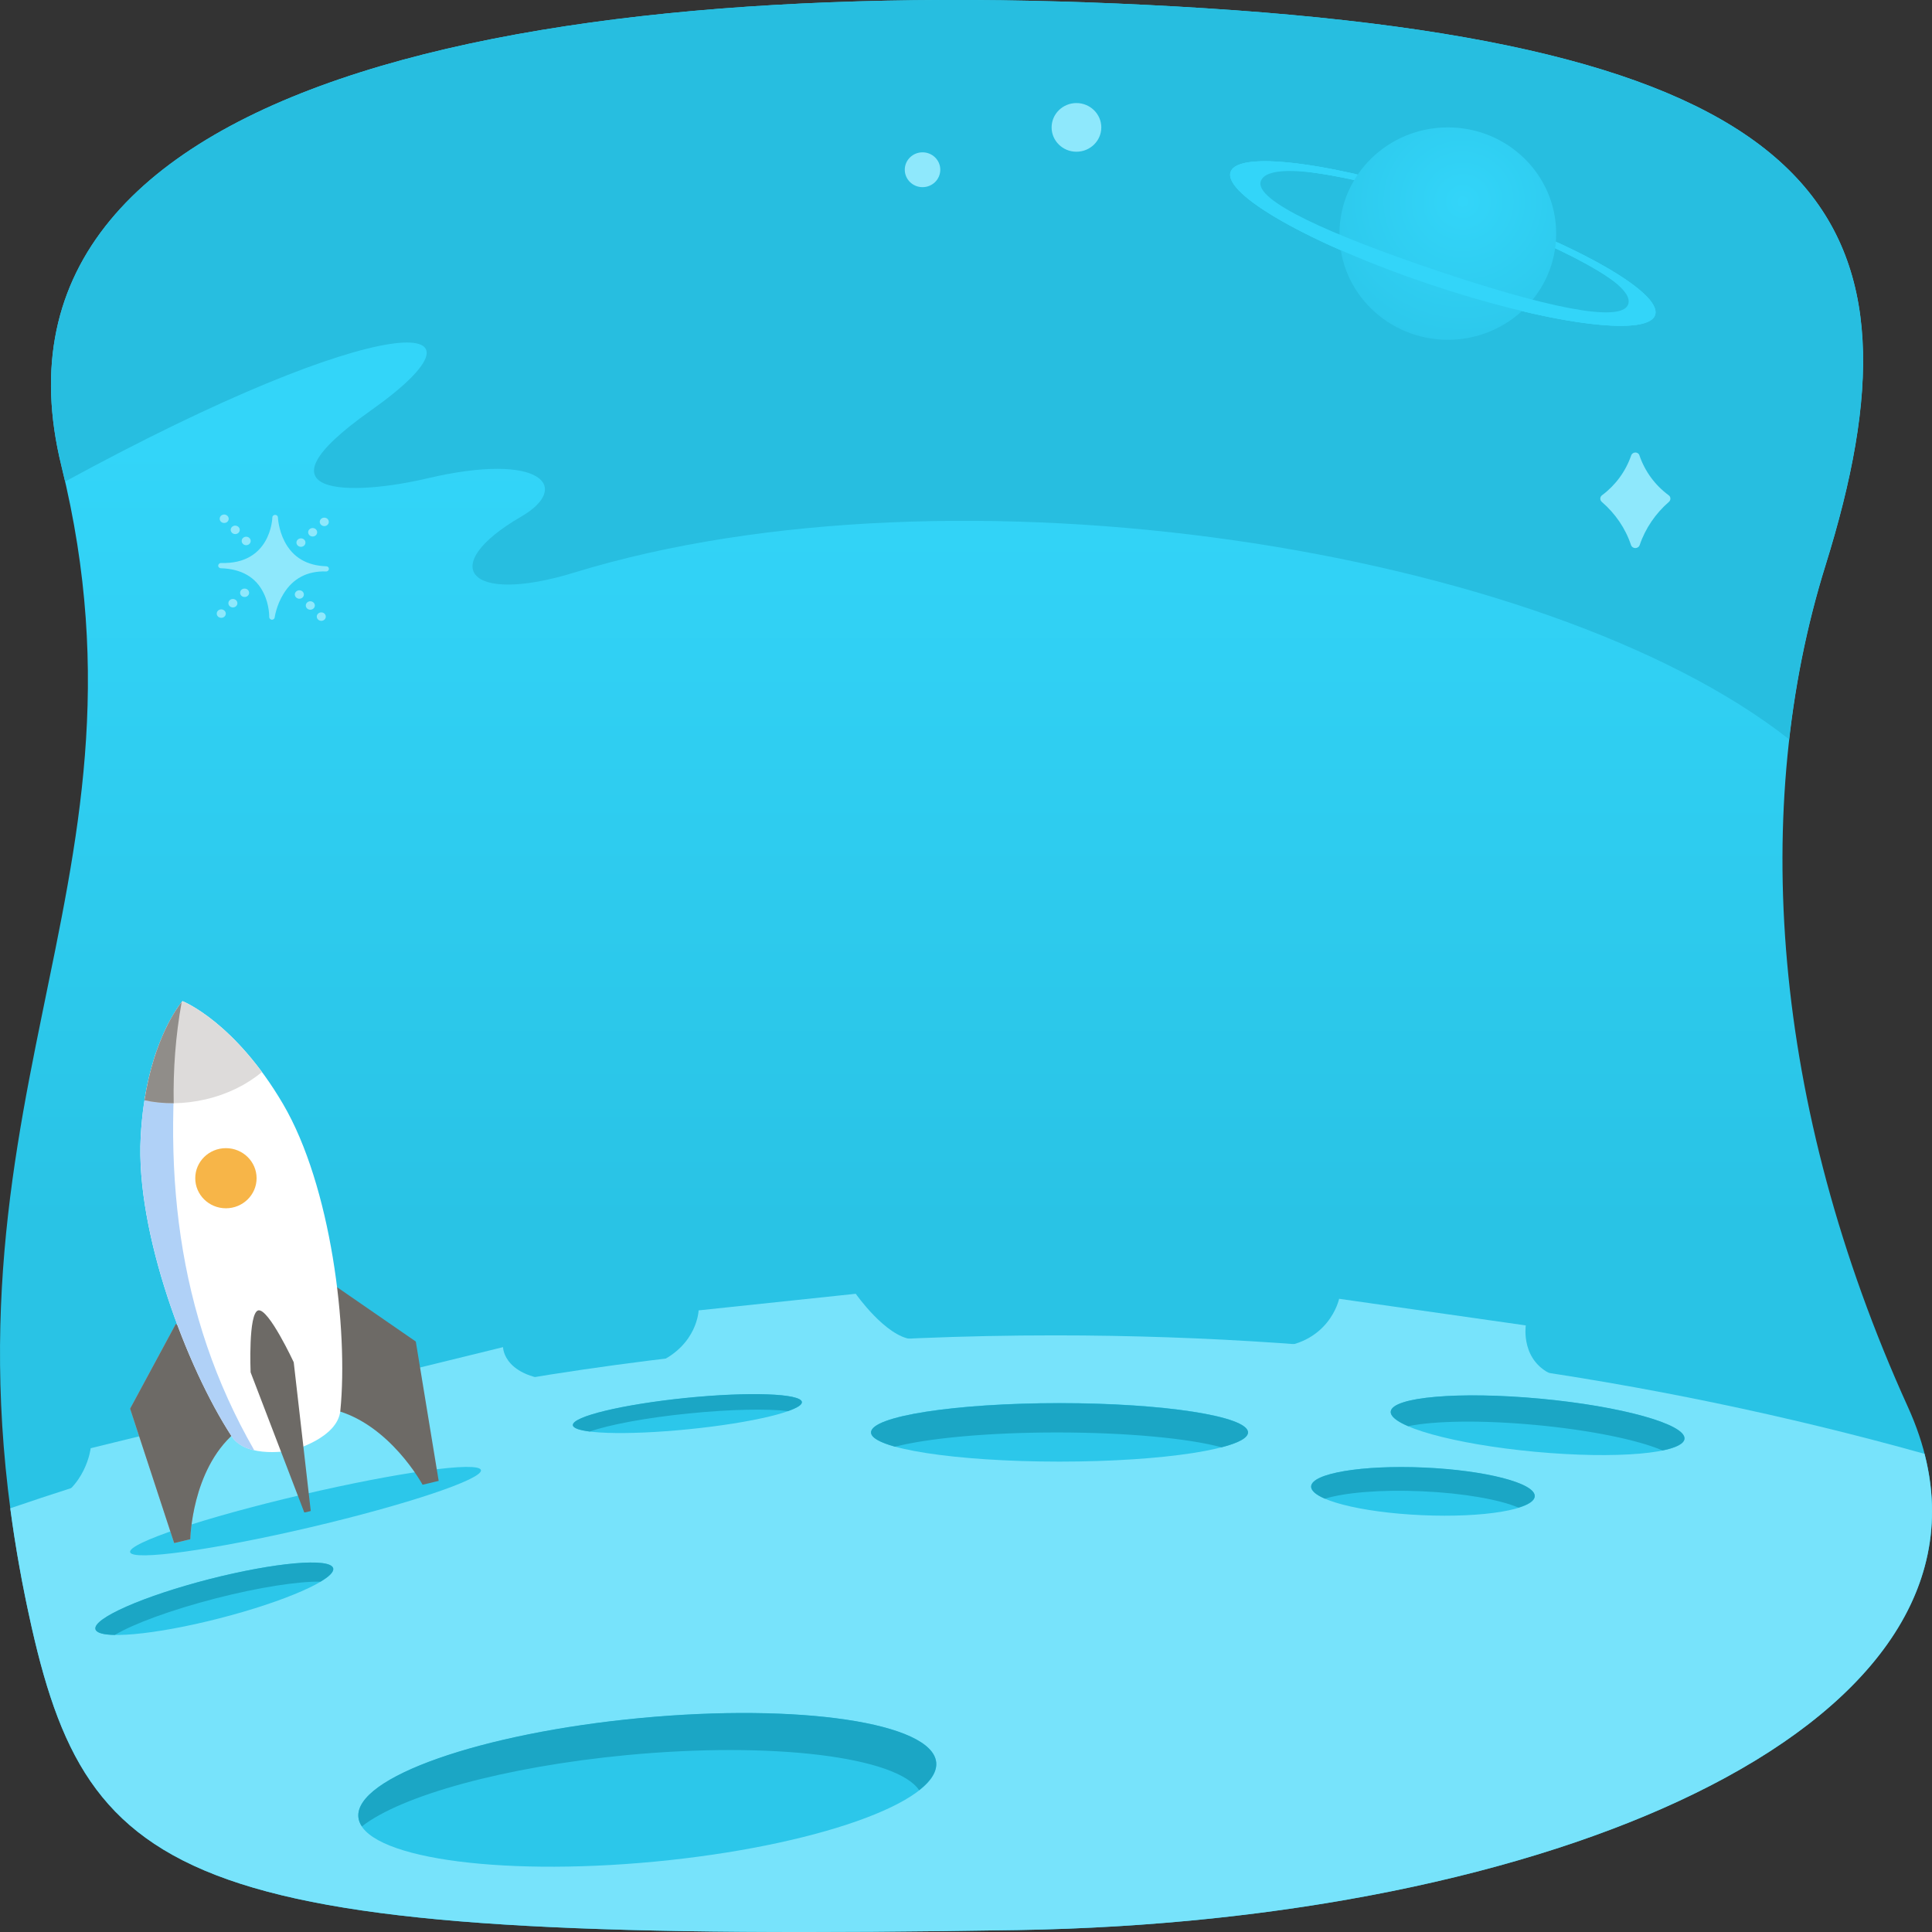 <svg width="32" height="32" viewBox="0 0 32 32" fill="none" xmlns="http://www.w3.org/2000/svg">
<rect x="0" y="0" width="32" height="32" fill="#333333" stroke="none"/>
<g clip-path="url(#clip0)">
<path d="M16.855 31.968C3.3 32.187 1.524 31.374 0.525 26.955C-1.412 18.384 2.766 14.812 1.018 7.72C-0.612 1.106 9.52 -0.531 19.984 0.138C30.448 0.808 32 3.707 30.236 9.367C28.997 13.339 29.325 18.288 31.602 23.306C33.879 28.324 26.086 31.818 16.855 31.968Z" fill="url(#paint0_linear)"/>
<path d="M19.984 0.138C9.52 -0.531 -0.612 1.106 1.018 7.72C1.038 7.806 1.059 7.891 1.079 7.976C6.359 5.097 8.446 5.171 6.131 6.807C4.111 8.236 5.827 8.218 7.079 7.923C8.976 7.477 9.47 8.071 8.634 8.556C7.227 9.372 7.747 10.025 9.506 9.485C15.804 7.552 25.58 9.059 29.633 12.245C29.747 11.242 29.949 10.28 30.233 9.369C32 3.707 30.447 0.808 19.984 0.138Z" fill="#27BEE0"/>
<path d="M27.017 7.545C26.926 7.808 26.758 8.036 26.537 8.201C26.497 8.229 26.496 8.283 26.532 8.314C26.752 8.504 26.921 8.747 27.014 9.026C27.038 9.095 27.135 9.095 27.159 9.026C27.254 8.747 27.424 8.503 27.641 8.314C27.677 8.283 27.677 8.229 27.636 8.201C27.413 8.036 27.245 7.808 27.155 7.545C27.135 7.478 27.04 7.478 27.017 7.545Z" fill="#8EE8FC"/>
<path d="M15.28 3.1C15.443 3.1 15.574 2.971 15.574 2.811C15.574 2.652 15.443 2.523 15.28 2.523C15.118 2.523 14.986 2.652 14.986 2.811C14.986 2.971 15.118 3.1 15.28 3.1Z" fill="#8EE8FC"/>
<path d="M17.829 2.513C18.056 2.513 18.241 2.333 18.241 2.11C18.241 1.888 18.056 1.707 17.829 1.707C17.602 1.707 17.418 1.888 17.418 2.11C17.418 2.333 17.602 2.513 17.829 2.513Z" fill="#8EE8FC"/>
<path d="M24.134 3.363C22.193 2.708 20.513 2.477 20.384 2.848C20.253 3.218 21.723 4.051 23.663 4.705C25.604 5.36 27.284 5.591 27.413 5.22C27.544 4.848 26.074 4.017 24.134 3.363ZM23.694 4.615C21.935 4.022 20.603 3.281 20.715 2.96C20.827 2.638 22.345 2.86 24.102 3.453C25.86 4.046 27.193 4.787 27.08 5.108C26.968 5.428 25.453 5.208 23.694 4.615Z" fill="#33D5F9"/>
<path d="M24.134 3.363C22.193 2.708 20.513 2.477 20.384 2.848C20.253 3.218 21.723 4.051 23.663 4.705C25.604 5.36 27.284 5.591 27.413 5.22C27.544 4.848 26.074 4.017 24.134 3.363ZM23.694 4.615C21.935 4.022 20.603 3.281 20.715 2.96C20.827 2.638 22.345 2.86 24.102 3.453C25.86 4.046 27.193 4.787 27.08 5.108C26.968 5.428 25.453 5.208 23.694 4.615Z" fill="#33D5F9"/>
<path d="M23.981 5.628C24.972 5.628 25.775 4.84 25.775 3.869C25.775 2.898 24.972 2.11 23.981 2.11C22.99 2.11 22.186 2.898 22.186 3.869C22.186 4.84 22.99 5.628 23.981 5.628Z" fill="url(#paint1_radial)"/>
<path d="M25.808 4.021L25.755 4.107C26.62 4.514 27.041 4.832 26.968 5.04C26.856 5.361 25.563 5.077 23.804 4.484C22.045 3.891 20.771 3.323 20.883 3.001C20.956 2.791 21.464 2.77 22.418 2.976L22.457 2.883C21.306 2.622 20.472 2.588 20.382 2.846C20.251 3.216 21.721 4.049 23.661 4.703C25.602 5.358 27.283 5.59 27.412 5.218C27.502 4.967 26.848 4.5 25.808 4.021Z" fill="#33D5F9"/>
<path d="M4.459 10.22C4.459 10.218 4.464 10.018 4.365 9.82C4.238 9.56 3.998 9.422 3.658 9.412C3.633 9.412 3.612 9.39 3.614 9.367C3.616 9.344 3.636 9.324 3.662 9.325C4.476 9.35 4.511 8.601 4.511 8.569C4.511 8.546 4.532 8.528 4.557 8.528C4.583 8.528 4.603 8.546 4.603 8.569C4.603 8.571 4.611 8.771 4.715 8.971C4.851 9.232 5.084 9.369 5.403 9.379C5.429 9.379 5.449 9.4 5.448 9.424C5.446 9.447 5.425 9.467 5.4 9.465C5.091 9.455 4.854 9.579 4.698 9.832C4.577 10.025 4.55 10.223 4.55 10.226C4.547 10.25 4.525 10.266 4.501 10.265C4.477 10.261 4.459 10.241 4.459 10.22Z" fill="#8EE8FC"/>
<path d="M3.788 8.595C3.789 8.556 3.757 8.524 3.716 8.522C3.674 8.521 3.64 8.551 3.639 8.59C3.637 8.629 3.67 8.661 3.711 8.662C3.752 8.664 3.787 8.633 3.788 8.595Z" fill="#8EE8FC"/>
<path d="M3.971 8.778C3.972 8.74 3.94 8.708 3.898 8.706C3.857 8.705 3.823 8.735 3.821 8.774C3.82 8.812 3.853 8.845 3.894 8.846C3.935 8.847 3.97 8.817 3.971 8.778Z" fill="#8EE8FC"/>
<path d="M4.152 8.962C4.154 8.924 4.121 8.891 4.08 8.89C4.039 8.889 4.004 8.919 4.003 8.958C4.002 8.996 4.034 9.029 4.075 9.03C4.117 9.031 4.151 9.001 4.152 8.962Z" fill="#8EE8FC"/>
<path d="M5.033 9.849C5.034 9.81 5.002 9.778 4.96 9.777C4.919 9.776 4.885 9.806 4.883 9.844C4.882 9.883 4.915 9.915 4.956 9.917C4.997 9.918 5.032 9.888 5.033 9.849Z" fill="#8EE8FC"/>
<path d="M5.215 10.031C5.216 9.993 5.183 9.96 5.142 9.959C5.101 9.958 5.066 9.988 5.065 10.027C5.064 10.065 5.096 10.098 5.138 10.099C5.179 10.1 5.213 10.07 5.215 10.031Z" fill="#8EE8FC"/>
<path d="M5.396 10.215C5.398 10.177 5.365 10.144 5.324 10.143C5.283 10.142 5.248 10.172 5.247 10.211C5.246 10.249 5.278 10.281 5.319 10.283C5.361 10.284 5.395 10.254 5.396 10.215Z" fill="#8EE8FC"/>
<path d="M5.446 8.646C5.447 8.607 5.415 8.575 5.373 8.574C5.332 8.573 5.298 8.603 5.296 8.641C5.295 8.68 5.328 8.712 5.369 8.714C5.41 8.715 5.445 8.685 5.446 8.646Z" fill="#8EE8FC"/>
<path d="M5.253 8.818C5.255 8.78 5.222 8.747 5.181 8.746C5.14 8.745 5.105 8.775 5.104 8.814C5.103 8.852 5.135 8.885 5.176 8.886C5.218 8.887 5.252 8.857 5.253 8.818Z" fill="#8EE8FC"/>
<path d="M5.059 8.989C5.061 8.951 5.028 8.918 4.987 8.917C4.946 8.916 4.911 8.946 4.91 8.985C4.909 9.023 4.941 9.055 4.982 9.057C5.024 9.058 5.058 9.028 5.059 8.989Z" fill="#8EE8FC"/>
<path d="M4.126 9.821C4.127 9.782 4.095 9.75 4.054 9.749C4.012 9.747 3.978 9.778 3.977 9.816C3.975 9.855 4.008 9.887 4.049 9.888C4.09 9.89 4.125 9.859 4.126 9.821Z" fill="#8EE8FC"/>
<path d="M3.932 9.993C3.933 9.954 3.901 9.922 3.859 9.921C3.818 9.92 3.784 9.95 3.783 9.988C3.781 10.027 3.814 10.059 3.855 10.061C3.896 10.062 3.931 10.032 3.932 9.993Z" fill="#8EE8FC"/>
<path d="M3.74 10.166C3.741 10.127 3.708 10.095 3.667 10.093C3.626 10.092 3.591 10.122 3.59 10.161C3.589 10.2 3.621 10.232 3.663 10.233C3.704 10.235 3.738 10.204 3.74 10.166Z" fill="#8EE8FC"/>
<path d="M0.17 24.982C0.253 25.609 0.369 26.266 0.525 26.955C1.524 31.374 3.3 32.187 16.856 31.968C25.605 31.827 33.059 28.681 31.876 24.08C27.3 22.803 22.468 22.118 17.474 22.118C11.411 22.117 5.587 23.126 0.17 24.982Z" fill="#77E3FB"/>
<path d="M17.549 24.209C19.273 24.209 20.671 23.992 20.671 23.724C20.671 23.456 19.273 23.239 17.549 23.239C15.825 23.239 14.427 23.456 14.427 23.724C14.427 23.992 15.825 24.209 17.549 24.209Z" fill="#2CC7EA"/>
<path d="M17.549 23.241C15.824 23.241 14.427 23.457 14.427 23.726C14.427 23.812 14.572 23.892 14.825 23.962C15.369 23.821 16.368 23.726 17.508 23.726C18.677 23.726 19.697 23.826 20.232 23.972C20.511 23.901 20.671 23.816 20.671 23.726C20.671 23.457 19.272 23.241 17.549 23.241Z" fill="#1BA6C5"/>
<path d="M27.901 23.832C27.924 23.59 26.854 23.292 25.51 23.167C24.167 23.043 23.059 23.138 23.035 23.381C23.012 23.623 24.082 23.921 25.425 24.046C26.769 24.171 27.877 24.075 27.901 23.832Z" fill="#2CC7EA"/>
<path d="M25.511 23.166C24.167 23.041 23.059 23.138 23.035 23.379C23.028 23.457 23.134 23.541 23.324 23.622C23.761 23.532 24.547 23.519 25.436 23.602C26.347 23.687 27.134 23.851 27.537 24.024C27.759 23.979 27.892 23.912 27.9 23.831C27.924 23.589 26.854 23.291 25.511 23.166Z" fill="#1BA6C5"/>
<path d="M25.42 24.785C25.43 24.567 24.608 24.354 23.586 24.308C22.563 24.262 21.726 24.402 21.716 24.619C21.706 24.837 22.528 25.051 23.55 25.096C24.573 25.142 25.41 25.003 25.42 24.785Z" fill="#2CC7EA"/>
<path d="M23.586 24.307C22.563 24.262 21.726 24.402 21.717 24.62C21.714 24.69 21.797 24.76 21.945 24.823C22.273 24.722 22.869 24.67 23.546 24.7C24.239 24.73 24.84 24.838 25.151 24.971C25.32 24.92 25.416 24.855 25.42 24.782C25.432 24.565 24.609 24.352 23.586 24.307Z" fill="#1BA6C5"/>
<path d="M11.413 23.672C12.46 23.567 13.297 23.365 13.282 23.222C13.267 23.08 12.406 23.05 11.359 23.156C10.311 23.262 9.474 23.463 9.489 23.606C9.504 23.749 10.366 23.778 11.413 23.672Z" fill="#2CC7EA"/>
<path d="M11.358 23.154C12.405 23.048 13.266 23.079 13.281 23.221C13.286 23.268 13.203 23.319 13.052 23.372C12.714 23.331 12.102 23.341 11.409 23.411C10.698 23.482 10.085 23.599 9.769 23.711C9.595 23.689 9.494 23.654 9.488 23.606C9.475 23.462 10.311 23.261 11.358 23.154Z" fill="#1BA6C5"/>
<path d="M3.638 26.804C4.724 26.525 5.567 26.154 5.519 25.976C5.471 25.797 4.551 25.878 3.465 26.157C2.378 26.436 1.536 26.807 1.583 26.985C1.631 27.164 2.551 27.083 3.638 26.804Z" fill="#2CC7EA"/>
<path d="M3.463 26.156C4.551 25.878 5.47 25.796 5.518 25.974C5.533 26.032 5.457 26.109 5.309 26.197C4.94 26.191 4.294 26.289 3.574 26.474C2.836 26.664 2.211 26.895 1.902 27.08C1.713 27.077 1.597 27.047 1.58 26.985C1.535 26.805 2.377 26.436 3.463 26.156Z" fill="#1BA6C5"/>
<path d="M21.051 22.322C22.018 22.293 22.18 21.512 22.18 21.512L25.272 21.953C25.272 21.953 25.177 22.561 25.747 22.783C26.314 23.006 21.051 22.322 21.051 22.322Z" fill="#77E3FB"/>
<path d="M0.782 24.916C1.427 24.657 1.502 23.987 1.502 23.987L8.332 22.313C8.332 22.313 8.332 22.871 9.394 22.871C10.456 22.871 0.782 24.916 0.782 24.916Z" fill="#77E3FB"/>
<path d="M10.894 22.571C11.554 22.275 11.571 21.704 11.571 21.704L14.174 21.429C14.174 21.429 14.669 22.137 15.104 22.182C15.537 22.228 10.894 22.571 10.894 22.571Z" fill="#77E3FB"/>
<path d="M5.126 25.3C6.731 24.924 8.003 24.498 7.966 24.349C7.93 24.199 6.599 24.383 4.995 24.759C3.39 25.134 2.118 25.56 2.155 25.709C2.191 25.859 3.522 25.675 5.126 25.3Z" fill="#2CC7EA"/>
<path d="M2.913 21.927L2.155 23.332L2.885 25.558L3.152 25.494C3.152 25.494 3.171 24.355 3.883 23.737C4.432 23.264 2.913 21.927 2.913 21.927Z" fill="#B2B2B2"/>
<path d="M5.56 21.304L6.887 22.22L7.266 24.528L6.999 24.592C6.999 24.592 6.456 23.584 5.535 23.351C4.826 23.173 5.56 21.304 5.56 21.304Z" fill="#6D6A66"/>
<path d="M2.913 21.927L2.155 23.332L2.885 25.558L3.152 25.494C3.152 25.494 3.171 24.355 3.883 23.737C4.432 23.264 2.913 21.927 2.913 21.927Z" fill="#6D6A66"/>
<path d="M2.33 18.839C2.411 17.282 3.014 16.594 3.023 16.582C3.037 16.587 3.893 16.932 4.687 18.284C5.487 19.647 5.771 22.017 5.637 23.366C5.591 23.821 4.857 24.017 4.845 24.02C4.833 24.022 4.087 24.174 3.837 23.789C3.091 22.646 2.246 20.408 2.33 18.839Z" fill="white"/>
<path d="M2.359 18.481C2.365 18.424 2.37 18.366 2.379 18.313C2.384 18.281 2.389 18.251 2.394 18.219C2.403 18.171 2.41 18.123 2.418 18.078C2.423 18.046 2.43 18.016 2.437 17.986C2.445 17.943 2.454 17.901 2.464 17.86C2.471 17.831 2.478 17.803 2.484 17.775C2.495 17.736 2.505 17.696 2.515 17.66C2.522 17.633 2.53 17.608 2.537 17.583C2.547 17.547 2.559 17.512 2.569 17.478C2.578 17.455 2.585 17.432 2.593 17.41C2.605 17.377 2.617 17.345 2.629 17.313C2.637 17.293 2.644 17.273 2.653 17.253C2.664 17.223 2.676 17.193 2.69 17.165C2.697 17.148 2.705 17.13 2.712 17.113C2.726 17.085 2.738 17.058 2.749 17.032C2.756 17.018 2.763 17.003 2.77 16.99C2.783 16.963 2.795 16.939 2.809 16.915C2.814 16.905 2.819 16.894 2.826 16.885C2.841 16.859 2.855 16.834 2.868 16.812C2.872 16.807 2.875 16.802 2.877 16.797C2.909 16.742 2.94 16.699 2.962 16.665C2.967 16.659 2.97 16.654 2.975 16.647C2.982 16.639 2.987 16.63 2.992 16.624C2.998 16.617 3.003 16.612 3.006 16.607C3.008 16.605 3.009 16.602 3.011 16.601C2.658 19.317 2.918 21.772 4.213 24.024C4.063 23.99 3.92 23.922 3.837 23.792C3.093 22.65 2.248 20.411 2.33 18.841C2.335 18.747 2.342 18.656 2.35 18.569C2.352 18.538 2.357 18.509 2.359 18.481Z" fill="#B0D1F7"/>
<path d="M3.742 20.013C4.022 20.013 4.25 19.79 4.25 19.515C4.25 19.24 4.022 19.017 3.742 19.017C3.461 19.017 3.234 19.24 3.234 19.515C3.234 19.79 3.461 20.013 3.742 20.013Z" fill="#F7B548"/>
<path d="M4.277 21.704C4.279 21.704 4.279 21.704 4.277 21.704H4.279C4.45 21.67 4.865 22.563 4.865 22.563L5.147 25.026L5.129 25.032L5.05 25.05L5.04 25.051L4.151 22.73C4.151 22.73 4.109 21.75 4.277 21.704Z" fill="#6D6A66"/>
<path d="M3.409 18.208C3.052 18.291 2.702 18.293 2.393 18.224C2.571 17.098 3.015 16.59 3.023 16.582C3.035 16.587 3.662 16.84 4.338 17.756C4.094 17.961 3.774 18.123 3.409 18.208Z" fill="#DDDBDA"/>
<path d="M2.877 18.273C2.709 18.274 2.546 18.258 2.393 18.224C2.554 17.2 2.936 16.689 3.009 16.597C2.907 17.162 2.867 17.723 2.877 18.273Z" fill="#908D89"/>
<path d="M10.839 30.835C13.482 30.584 15.572 29.849 15.507 29.192C15.442 28.536 13.247 28.207 10.604 28.458C7.962 28.708 5.872 29.444 5.936 30.1C6.001 30.756 8.196 31.085 10.839 30.835Z" fill="#2CC7EA"/>
<path d="M15.506 29.19C15.442 28.534 13.246 28.206 10.604 28.456C7.961 28.706 5.871 29.442 5.936 30.098C5.941 30.151 5.961 30.203 5.994 30.251C6.644 29.741 8.349 29.264 10.38 29.07C12.806 28.84 14.855 29.099 15.224 29.652C15.42 29.498 15.52 29.342 15.506 29.19Z" fill="#1BA6C5"/>
</g>
<defs>
<linearGradient id="paint0_linear" x1="16" y1="-4.68576e-06" x2="16" y2="32" gradientUnits="userSpaceOnUse">
<stop offset="0.229" stop-color="#33D5F9"/>
<stop offset="0.635" stop-color="#29C3E5"/>
</linearGradient>
<radialGradient id="paint1_radial" cx="0" cy="0" r="1" gradientUnits="userSpaceOnUse" gradientTransform="translate(24.227 3.339) scale(2.623 2.571)">
<stop stop-color="#33D5F9"/>
<stop offset="1" stop-color="#2CC7EA"/>
</radialGradient>
<clipPath id="clip0">
<rect width="32" height="32" fill="white"/>
</clipPath>
</defs>
</svg>
